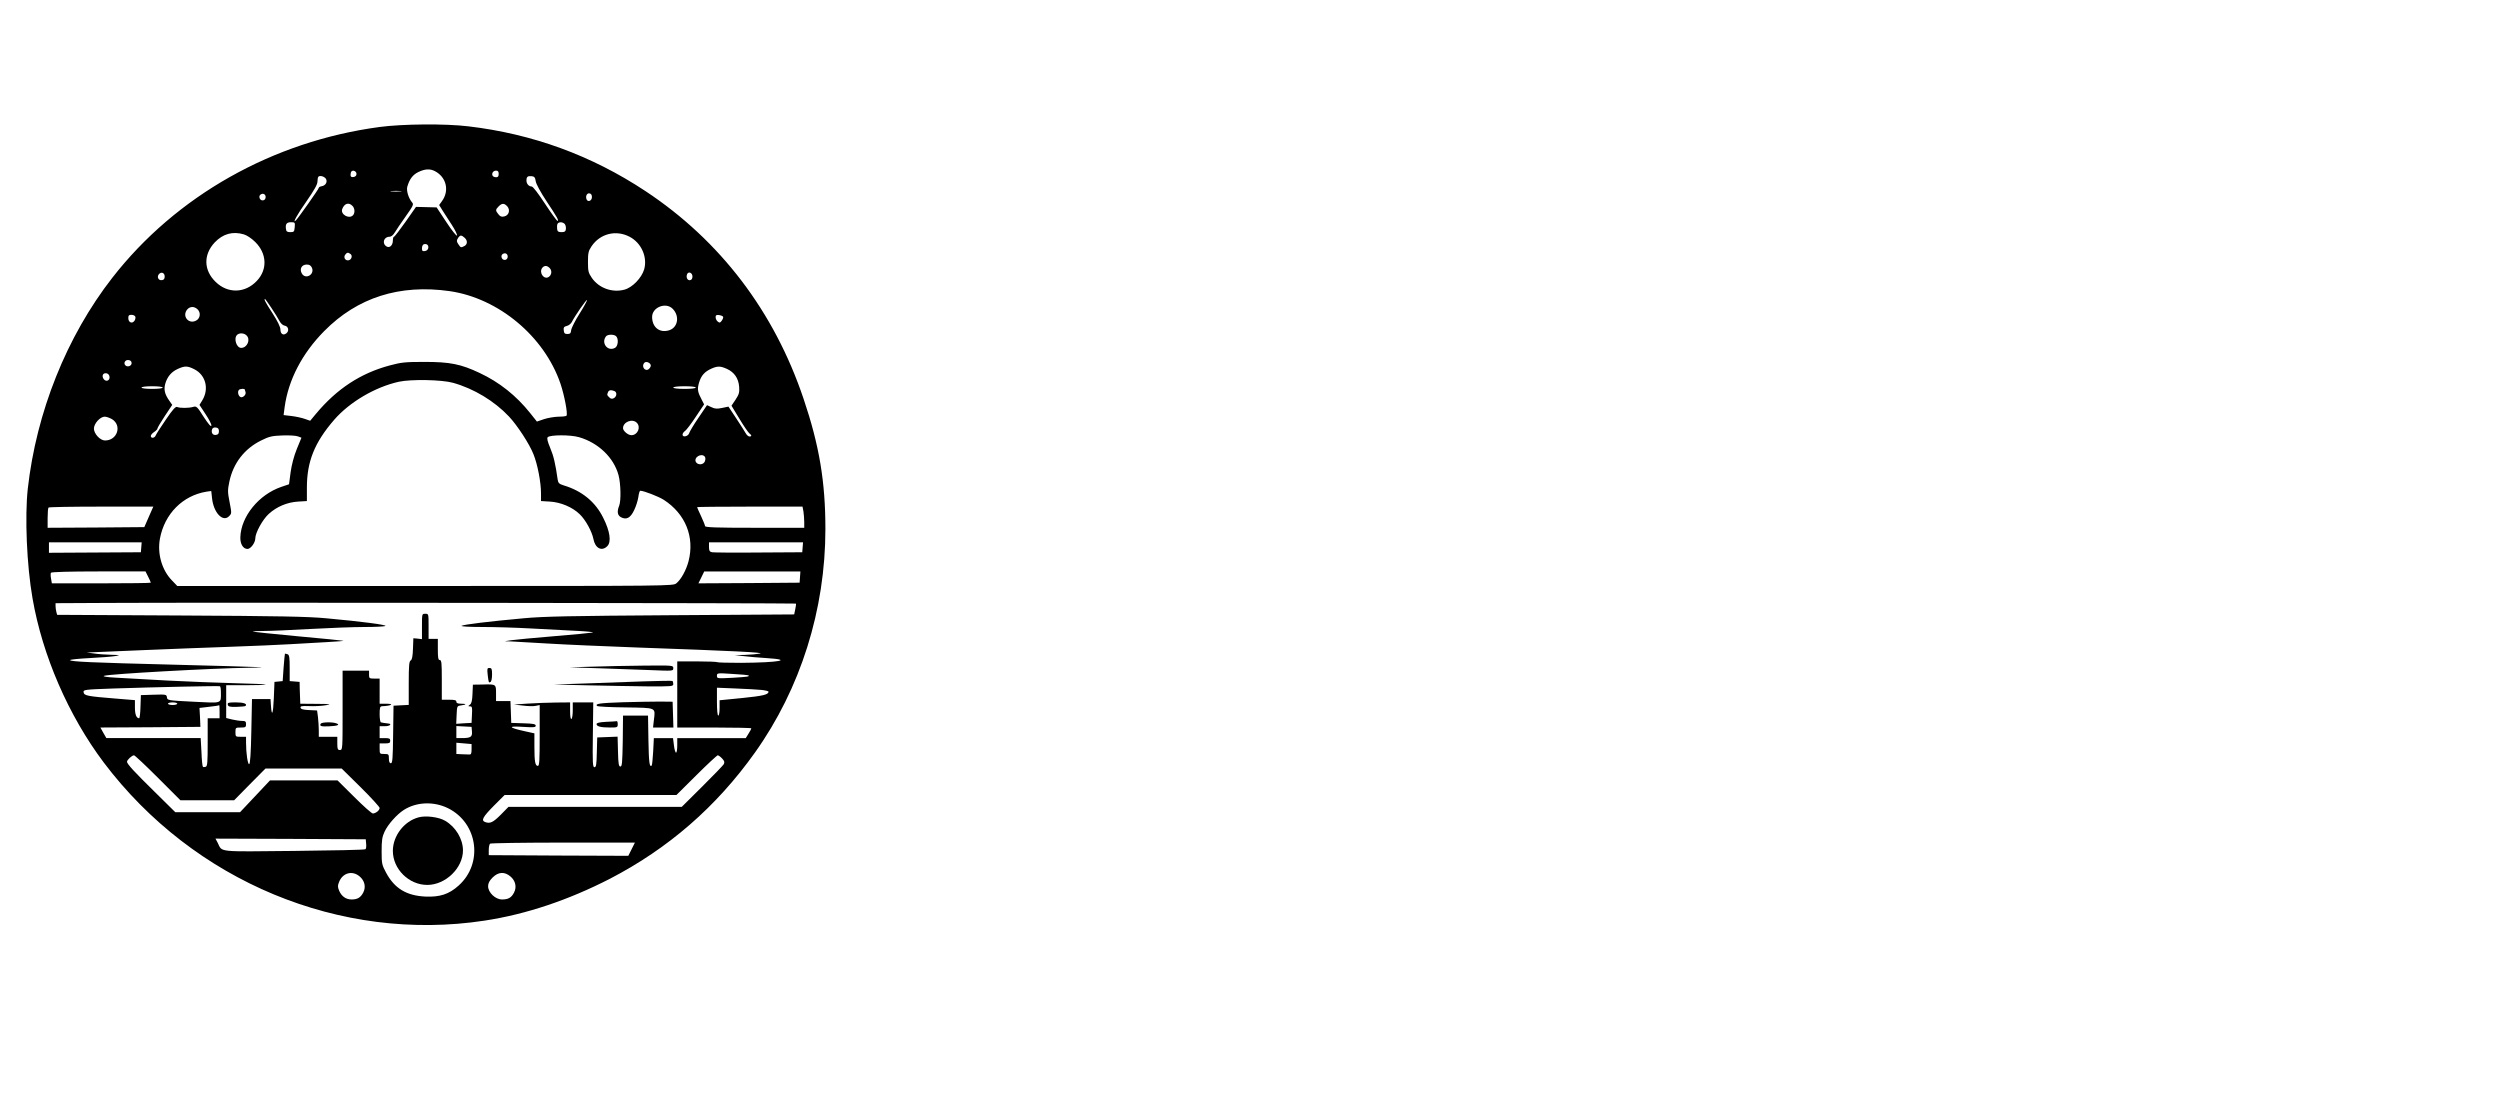 <?xml version="1.0" standalone="no"?>
<!DOCTYPE svg PUBLIC "-//W3C//DTD SVG 20010904//EN"
 "http://www.w3.org/TR/2001/REC-SVG-20010904/DTD/svg10.dtd">
<svg version="1.0" xmlns="http://www.w3.org/2000/svg"
 width="1890pt" height="828pt" viewBox="0 0 1890 828"
 preserveAspectRatio="xMidYMid meet">

<g transform="translate(0,828) scale(0.1,-0.1)"
fill="#000000" stroke="none">
<path d="M2870 7320 c-808 -108 -1539 -521 -2021 -1140 -345 -443 -574 -1015
-639 -1595 -23 -211 -8 -579 36 -829 75 -433 272 -886 538 -1240 679 -900
1791 -1362 2879 -1196 315 48 633 155 947 316 442 229 806 545 1097 954 345
484 533 1080 533 1691 0 357 -46 632 -165 984 -222 660 -630 1196 -1195 1570
-408 270 -855 433 -1340 490 -174 21 -497 18 -670 -5z m418 -334 c87 -45 111
-148 53 -227 l-21 -29 26 -42 c15 -24 47 -73 71 -110 24 -37 41 -73 38 -79 -4
-5 -40 40 -80 101 l-74 112 -78 2 -78 2 -79 -113 c-44 -62 -83 -113 -88 -113
-4 0 -8 -13 -8 -29 0 -36 -25 -59 -48 -44 -36 22 -21 73 22 73 14 0 28 12 41
33 10 17 47 72 82 121 56 79 62 91 49 105 -27 31 -45 89 -37 119 17 58 41 90
83 111 50 24 88 27 126 7z m-593 -21 c0 -13 -8 -21 -22 -23 -17 -3 -23 2 -23
16 0 10 3 22 7 26 13 13 38 1 38 -19z m1075 0 c0 -18 -5 -25 -19 -25 -11 0
-23 5 -26 10 -11 18 3 40 25 40 15 0 20 -7 20 -25z m-1306 -37 c14 -23 -3 -52
-33 -56 -11 -2 -21 -7 -21 -12 0 -9 -154 -227 -172 -245 -32 -31 9 44 81 146
57 82 81 125 81 146 0 16 3 33 7 37 12 12 45 2 57 -16z m1586 -18 c3 -21 36
-82 83 -153 81 -122 95 -147 81 -147 -5 1 -47 59 -94 130 -49 75 -91 130 -100
130 -22 0 -40 20 -40 45 0 29 9 36 40 33 20 -2 26 -10 30 -38z m-1023 -77
c-20 -2 -52 -2 -70 0 -17 2 0 4 38 4 39 0 53 -2 32 -4z m-1019 -47 c-2 -13
-10 -21 -23 -21 -23 0 -33 34 -14 45 20 13 40 -1 37 -24z m2467 4 c0 -29 -32
-41 -41 -16 -9 24 4 48 23 44 12 -2 18 -12 18 -28z m-1811 -66 c19 -18 21 -55
4 -72 -30 -30 -95 7 -81 47 16 43 49 54 77 25z m1171 -4 c24 -27 13 -68 -22
-76 -20 -5 -31 -2 -45 16 -23 28 -23 35 2 60 25 25 42 25 65 0z m-1607 -157
c-3 -35 -6 -38 -33 -38 -24 0 -31 5 -33 23 -6 38 5 52 38 52 30 0 31 -2 28
-37z m2042 23 c6 -8 10 -25 8 -38 -2 -18 -9 -23 -33 -23 -24 0 -31 5 -33 23
-2 13 -1 30 2 38 7 18 40 18 56 0z m-2426 -78 c25 -8 59 -31 86 -58 88 -87 93
-208 12 -293 -89 -95 -220 -98 -312 -8 -91 88 -93 206 -7 298 63 66 136 86
221 61z m2914 -17 c90 -46 138 -153 112 -247 -19 -65 -89 -138 -150 -154 -91
-24 -191 11 -245 88 -27 40 -30 51 -30 121 0 68 3 83 27 119 64 95 183 126
286 73z m-1246 -8 c24 -21 23 -50 -1 -63 -27 -14 -28 -13 -46 14 -14 20 -14
28 -3 45 16 25 26 26 50 4z m-274 -77 c-2 -13 -12 -22 -25 -24 -19 -3 -23 1
-23 21 0 14 6 27 13 30 22 7 38 -5 35 -27z m-590 -45 c20 -12 10 -46 -14 -49
-25 -4 -40 24 -23 44 13 16 19 17 37 5z m1190 -25 c-2 -13 -10 -21 -23 -21
-23 0 -33 34 -14 45 20 13 40 -1 37 -24z m-1480 -80 c23 -52 -50 -93 -77 -42
-18 33 0 66 38 66 20 0 31 -7 39 -24z m1797 -2 c20 -20 16 -53 -7 -68 -37 -23
-76 35 -48 70 16 18 35 18 55 -2z m-2910 -64 c0 -18 -6 -26 -21 -28 -26 -4
-40 24 -23 45 18 21 44 11 44 -17z m3990 0 c0 -16 -6 -26 -18 -28 -19 -4 -32
20 -23 44 9 25 41 13 41 -16z m-1835 -111 c370 -54 715 -342 837 -699 30 -89
56 -226 46 -242 -2 -5 -30 -8 -61 -8 -31 -1 -81 -9 -110 -19 l-53 -18 -50 63
c-106 133 -234 235 -384 305 -142 67 -224 83 -415 83 -147 0 -176 -3 -265 -27
-219 -59 -398 -176 -556 -365 l-44 -53 -40 14 c-22 8 -68 18 -101 22 l-60 7 8
61 c28 205 132 405 299 574 251 254 570 356 949 302z m-1348 -127 c25 -37 52
-82 61 -99 10 -19 26 -33 39 -35 28 -4 36 -39 14 -57 -24 -20 -46 -6 -46 28 0
19 -21 62 -60 123 -54 83 -67 108 -56 108 1 0 23 -30 48 -68z m2329 -44 c-33
-52 -61 -108 -63 -124 -2 -23 -8 -29 -28 -29 -20 0 -26 6 -28 27 -3 22 2 29
23 34 14 3 30 16 37 28 25 50 113 176 116 168 1 -5 -24 -52 -57 -104z m704 38
c56 -56 40 -145 -30 -164 -70 -20 -125 25 -125 102 0 73 103 114 155 62z
m-3593 -3 c28 -25 23 -70 -10 -87 -58 -30 -109 37 -65 86 20 22 51 23 75 1z
m-469 -57 c3 -8 0 -22 -7 -32 -18 -24 -46 -11 -46 21 0 20 5 25 24 25 13 0 26
-6 29 -14z m4444 -1 c2 -6 -3 -19 -11 -30 -12 -16 -16 -17 -30 -6 -9 7 -16 22
-16 33 0 15 6 19 27 16 14 -2 28 -8 30 -13z m-3603 -141 c32 -31 5 -94 -41
-94 -35 0 -58 71 -31 98 17 17 54 15 72 -4z m2794 -6 c20 -20 15 -76 -9 -88
-56 -30 -107 38 -67 88 13 15 60 16 76 0z m-3663 -203 c0 -22 -31 -33 -47 -17
-17 17 -1 44 24 40 15 -2 23 -10 23 -23z m3925 -19 c0 -8 -7 -19 -15 -26 -28
-23 -60 21 -33 48 14 14 48 -2 48 -22z m-3450 -28 c86 -44 112 -149 59 -235
l-21 -34 46 -70 c26 -39 46 -78 44 -87 -3 -11 -23 13 -58 66 -49 78 -55 83
-79 76 -33 -10 -101 -10 -121 -1 -12 6 -33 -17 -86 -95 -39 -57 -74 -111 -77
-120 -8 -21 -37 -24 -37 -4 0 7 11 21 25 30 14 9 25 21 25 26 0 6 25 48 56 95
l56 84 -21 30 c-35 49 -44 84 -32 129 15 53 46 91 95 113 53 24 73 24 126 -3z
m4026 3 c55 -25 87 -71 92 -135 3 -44 -1 -57 -27 -97 l-31 -46 60 -99 c33 -55
67 -104 75 -110 19 -14 19 -24 1 -24 -8 0 -21 11 -28 24 -7 13 -40 64 -72 113
l-59 89 -48 -10 c-39 -8 -55 -7 -81 6 l-33 15 -65 -96 c-36 -52 -67 -105 -70
-116 -7 -24 -50 -34 -50 -11 0 8 8 21 19 28 10 7 47 55 81 107 l63 94 -16 31
c-34 64 -37 83 -22 134 16 54 43 83 95 106 46 20 67 19 116 -3z m-4668 -59 c4
-29 -26 -42 -44 -18 -17 24 -6 48 20 44 13 -2 22 -12 24 -26z m2597 -46 c158
-44 314 -139 423 -255 63 -67 155 -208 185 -285 31 -76 57 -213 57 -296 l0
-58 68 -4 c81 -5 170 -42 225 -96 44 -42 92 -130 103 -186 13 -71 63 -97 105
-55 32 32 21 112 -31 215 -59 120 -161 203 -297 244 -36 11 -43 18 -47 44 -17
121 -31 180 -57 241 -20 48 -26 72 -18 80 18 18 171 19 236 0 146 -42 263
-154 299 -287 17 -64 20 -192 5 -231 -18 -45 -13 -72 13 -87 42 -22 72 -6 100
53 14 28 28 73 32 100 3 26 10 47 14 47 27 0 137 -43 177 -68 165 -106 236
-282 188 -466 -18 -68 -57 -138 -92 -166 -25 -20 -42 -20 -1899 -20 l-1874 0
-41 43 c-75 77 -111 201 -90 315 35 188 173 326 352 355 l36 5 6 -54 c11 -109
81 -184 128 -137 21 21 21 22 5 105 -15 77 -16 91 -2 157 29 139 114 249 240
311 60 30 81 35 160 38 50 2 103 -1 118 -7 l27 -10 -35 -85 c-22 -54 -39 -119
-47 -176 l-12 -91 -59 -20 c-169 -58 -304 -223 -309 -380 -2 -51 21 -89 54
-89 24 0 59 47 59 80 0 42 56 144 102 185 60 55 140 88 221 93 l67 4 0 102 c0
197 58 341 206 512 117 135 310 248 489 288 92 20 324 16 410 -8z m-2195 -36
c0 -6 -33 -10 -80 -10 -47 0 -80 4 -80 10 0 6 33 10 80 10 47 0 80 -4 80 -10z
m4030 0 c0 -6 -35 -10 -85 -10 -50 0 -85 4 -85 10 0 6 35 10 85 10 50 0 85 -4
85 -10z m-3410 -14 c0 -2 3 -11 6 -19 8 -22 -25 -51 -42 -36 -15 12 -19 41 -7
52 7 8 43 10 43 3z m2794 -12 c22 -8 20 -41 -3 -54 -15 -7 -23 -6 -35 6 -18
18 -18 17 -10 38 6 17 22 20 48 10z m-3797 -213 c77 -48 40 -161 -53 -161 -37
0 -84 51 -84 90 0 38 47 90 82 90 13 0 37 -9 55 -19z m3967 -27 c33 -33 7 -94
-41 -94 -25 0 -63 32 -63 53 0 47 70 75 104 41z m-3159 -64 c0 -18 -6 -26 -23
-28 -24 -4 -38 18 -28 44 3 9 15 14 28 12 17 -2 23 -10 23 -28z m3673 -192 c6
-8 6 -22 1 -35 -10 -28 -53 -31 -68 -6 -19 35 42 71 67 41z m-4203 -455 l-34
-78 -365 -3 -366 -2 0 73 c0 41 3 77 7 80 3 4 183 7 399 7 l393 0 -34 -77z
m4949 40 c3 -21 6 -57 6 -80 l0 -43 -375 0 c-293 0 -375 3 -375 13 0 6 -14 41
-30 75 -17 35 -30 66 -30 68 0 2 179 4 399 4 l398 0 7 -37z m-5006 -270 l-3
-38 -347 -2 -348 -2 0 39 0 40 351 0 350 0 -3 -37z m5000 0 l-3 -38 -330 -2
c-181 -2 -340 0 -352 2 -19 4 -23 12 -23 40 l0 35 356 0 355 0 -3 -37z m-4948
-223 c11 -21 20 -42 20 -45 0 -3 -168 -5 -374 -5 l-374 0 -6 35 c-4 20 -4 40
-1 45 4 6 139 10 360 10 l355 0 20 -40z m4928 -2 l-3 -43 -382 -3 -383 -2 22
45 22 45 364 0 363 0 -3 -42z m-31 -201 c2 -2 0 -22 -5 -43 l-8 -39 -929 -6
c-756 -5 -965 -9 -1115 -23 -264 -24 -453 -47 -470 -57 -9 -5 54 -9 155 -9 94
0 258 -5 365 -11 107 -6 263 -14 345 -18 83 -4 139 -10 125 -13 -14 -3 -146
-16 -295 -28 -148 -12 -292 -26 -320 -30 l-50 -8 45 -1 c25 -1 151 -8 280 -16
129 -8 433 -21 675 -30 736 -26 974 -38 930 -46 -22 -4 -74 -9 -115 -10 l-75
-2 65 -7 c36 -5 113 -11 173 -15 209 -13 99 -34 -191 -36 -96 0 -176 2 -179 5
-4 3 -73 6 -155 6 l-148 0 0 -250 0 -250 280 0 c154 0 280 -3 280 -6 0 -4 -9
-22 -21 -40 l-21 -34 -259 0 -259 0 0 -55 c0 -30 -4 -55 -9 -55 -5 0 -13 25
-16 55 l-7 55 -73 0 -72 0 -5 -100 c-3 -55 -8 -103 -11 -107 -17 -17 -22 22
-25 193 l-3 184 -94 0 -95 0 -2 -192 c-3 -164 -5 -193 -18 -193 -12 0 -16 20
-18 113 l-3 113 -77 -3 -77 -3 -3 -112 c-2 -94 -5 -113 -18 -113 -13 0 -15 30
-12 245 l3 245 -77 0 -78 0 0 -59 c0 -33 -4 -63 -10 -66 -6 -4 -10 18 -10 59
l0 66 -107 -1 c-60 -1 -155 -4 -213 -8 l-105 -7 68 -8 c37 -5 81 -6 97 -2 l30
6 0 -230 c0 -189 -2 -230 -14 -230 -20 0 -26 32 -26 145 l0 101 -77 17 c-121
27 -125 40 -10 32 83 -5 97 -4 97 9 0 12 -18 16 -92 18 l-93 3 -3 83 -3 82
-54 0 -55 0 0 59 c0 69 1 69 -105 66 l-70 -1 -3 -70 c-2 -50 -7 -72 -19 -81
-16 -12 -16 -13 1 -13 15 0 17 -9 14 -62 l-3 -63 -58 -3 -58 -4 3 68 c3 66 3
67 33 71 43 6 44 13 2 13 -26 0 -37 4 -37 15 0 12 -13 15 -55 15 l-55 0 0 150
c0 127 -2 150 -15 150 -12 0 -15 16 -15 80 l0 80 -35 0 -35 0 0 95 c0 95 0 95
-25 95 -25 0 -25 0 -25 -96 l0 -96 -32 4 -33 3 -3 -80 c-2 -57 -7 -82 -17 -88
-12 -6 -15 -39 -15 -172 l0 -164 -57 -3 -58 -3 -3 -217 c-2 -185 -5 -218 -17
-218 -10 0 -15 11 -15 35 0 33 -2 35 -35 35 -34 0 -35 1 -35 40 l0 40 40 0
c33 0 40 3 40 20 0 17 -7 20 -40 20 l-40 0 0 45 0 45 40 0 c40 0 58 19 20 21
-11 1 -24 3 -30 4 -5 1 -14 3 -20 4 -5 0 -10 28 -10 61 0 50 3 60 18 61 73 3
97 19 29 19 l-47 0 0 95 0 95 -40 0 c-38 0 -40 2 -40 30 l0 30 -100 0 -100 0
0 -300 c0 -293 0 -300 -20 -300 -17 0 -20 7 -20 50 l0 50 -70 0 -70 0 0 48 c0
26 -3 70 -6 99 l-7 52 -61 3 c-44 2 -62 7 -64 18 -2 12 9 14 65 12 38 -2 93 1
123 6 50 9 43 10 -67 11 l-123 1 -1 28 c-1 15 -2 52 -3 82 l-1 55 -37 3 -38 3
0 99 c0 82 -3 99 -16 104 -9 4 -18 5 -20 4 -1 -2 -6 -49 -10 -105 l-7 -102
-31 -3 -31 -3 -5 -125 c-5 -120 -16 -145 -22 -50 l-3 45 -70 0 -70 0 -5 -244
c-3 -165 -9 -246 -16 -248 -11 -4 -24 82 -24 163 l0 44 -40 0 c-39 0 -40 1
-40 35 0 34 1 35 40 35 36 0 40 3 40 25 0 21 -5 25 -31 25 -16 0 -50 5 -75 11
l-44 11 0 124 0 124 152 0 c83 0 149 2 146 5 -3 3 -106 7 -229 10 -123 3 -352
12 -509 20 -157 9 -334 19 -395 22 -71 4 -102 9 -88 14 38 14 814 57 1093 61
195 2 134 5 -560 23 -638 16 -790 23 -790 35 0 4 66 11 147 15 81 4 168 11
193 15 42 7 41 8 -30 10 -41 1 -100 5 -130 10 l-55 7 45 2 c25 1 196 8 380 16
184 8 477 19 650 25 173 6 383 15 465 20 83 5 209 12 280 16 72 4 126 8 120
10 -5 2 -161 17 -345 34 -184 17 -337 33 -339 36 -2 2 36 4 85 4 49 0 206 7
349 15 143 8 328 15 412 15 83 0 154 4 157 8 6 9 -175 33 -449 58 -136 13
-357 17 -1102 21 l-931 5 -6 22 c-3 11 -6 31 -6 43 l0 23 393 2 c548 4 5200
-1 5204 -5z m-358 -543 c9 -9 -8 -11 -121 -18 -116 -6 -118 -6 -118 15 0 21 2
22 118 14 64 -3 119 -9 121 -11z m-3989 -127 c0 -89 15 -83 -208 -72 -194 10
-197 10 -200 33 -3 22 -6 23 -100 20 l-97 -3 -3 -87 c-1 -49 -6 -88 -10 -88
-21 0 -32 29 -32 81 l0 56 -147 12 c-213 17 -237 22 -241 47 -3 20 2 21 225
29 303 10 796 21 806 17 4 -2 7 -22 7 -45z m4088 17 c28 -3 52 -9 52 -13 0
-22 -40 -32 -198 -48 l-172 -17 0 -58 c0 -32 -4 -58 -10 -58 -6 0 -10 42 -10
106 l0 105 143 -6 c78 -3 166 -8 195 -11z m-4418 -104 c0 -5 -16 -10 -35 -10
-19 0 -35 5 -35 10 0 6 16 10 35 10 19 0 35 -4 35 -10z m320 -60 l0 -50 -45 0
-45 0 0 -180 c0 -154 -2 -182 -15 -187 -9 -3 -18 -3 -21 0 -4 3 -9 53 -11 111
l-6 106 -357 0 -356 0 -23 40 -22 40 378 2 378 3 -3 72 -4 71 59 7 c52 6 83
10 91 14 1 0 2 -21 2 -49z m1908 -151 c3 -41 -10 -49 -80 -49 l-38 0 0 45 0
46 58 -3 57 -3 3 -36z m-3 -134 c0 -32 -4 -40 -17 -39 -10 0 -36 1 -58 2 l-40
2 0 43 0 42 58 -5 57 -5 0 -40z m-2371 -215 l170 -170 203 0 203 0 118 120
119 120 288 0 288 0 144 -142 c79 -78 143 -149 143 -156 0 -18 -29 -41 -51
-42 -9 0 -72 56 -141 125 l-126 125 -255 0 -256 0 -113 -120 -113 -120 -245 0
-245 0 -155 153 c-154 151 -210 212 -210 228 0 14 38 49 53 49 6 0 88 -77 181
-170z m4265 146 c18 -19 20 -28 13 -43 -6 -10 -80 -87 -164 -170 l-154 -153
-655 0 -655 0 -59 -60 c-58 -58 -81 -69 -119 -54 -30 12 -15 39 66 121 l83 83
649 0 650 0 151 150 c83 83 156 150 161 150 6 0 21 -11 33 -24z m-2072 -376
c226 -112 268 -417 80 -585 -72 -65 -141 -88 -252 -83 -142 7 -232 61 -296
180 -32 60 -34 68 -34 163 0 81 4 109 22 147 25 55 93 131 146 165 96 61 226
66 334 13z m-619 -269 c2 -18 0 -37 -5 -41 -4 -5 -247 -10 -540 -13 -590 -6
-541 -11 -577 61 l-17 32 568 -2 568 -3 3 -34z m2007 -41 l-25 -50 -528 2
-527 3 0 40 c0 22 5 43 10 47 6 4 254 8 553 8 l542 0 -25 -50z m-2056 -206
c38 -32 49 -80 27 -122 -20 -38 -44 -52 -88 -52 -43 0 -76 24 -94 66 -12 29
-12 39 0 68 28 68 100 87 155 40z m1140 0 c38 -32 49 -80 27 -122 -20 -39 -44
-52 -91 -52 -50 0 -105 53 -105 100 0 23 10 42 34 66 43 43 90 46 135 8z"/>
<path d="M4475 3240 l-170 -5 220 -7 c121 -5 298 -11 393 -14 171 -7 172 -7
172 14 0 22 -1 22 -222 20 -123 -1 -299 -5 -393 -8z"/>
<path d="M3687 3178 c7 -60 8 -62 22 -53 6 3 11 28 11 56 0 42 -3 49 -20 49
-17 0 -18 -5 -13 -52z"/>
<path d="M4870 3129 c-113 -4 -313 -11 -445 -16 l-240 -8 255 -6 c140 -3 344
-7 453 -8 189 -1 197 0 197 18 0 11 -3 21 -7 23 -5 2 -100 1 -213 -3z"/>
<path d="M4708 2971 c-176 -6 -211 -11 -194 -28 4 -5 101 -10 216 -11 238 -4
225 2 213 -99 l-6 -53 77 0 77 0 -3 98 -3 97 -95 1 c-52 0 -179 -2 -282 -5z"/>
<path d="M1722 2953 c3 -15 14 -18 66 -17 34 1 65 4 68 7 16 16 -14 27 -72 27
-57 0 -65 -2 -62 -17z"/>
<path d="M4583 2823 c-53 -3 -73 -8 -73 -17 0 -18 32 -26 103 -26 54 0 57 1
57 25 0 14 -3 24 -7 23 -5 -1 -41 -4 -80 -5z"/>
<path d="M2425 2809 c-12 -18 3 -23 62 -20 65 3 86 11 57 22 -29 12 -112 10
-119 -2z"/>
<path d="M3165 2101 c-110 -29 -195 -140 -195 -254 0 -137 121 -257 260 -257
138 0 270 127 270 261 0 86 -55 178 -135 224 -46 28 -146 41 -200 26z"/>
</g>
</svg>

